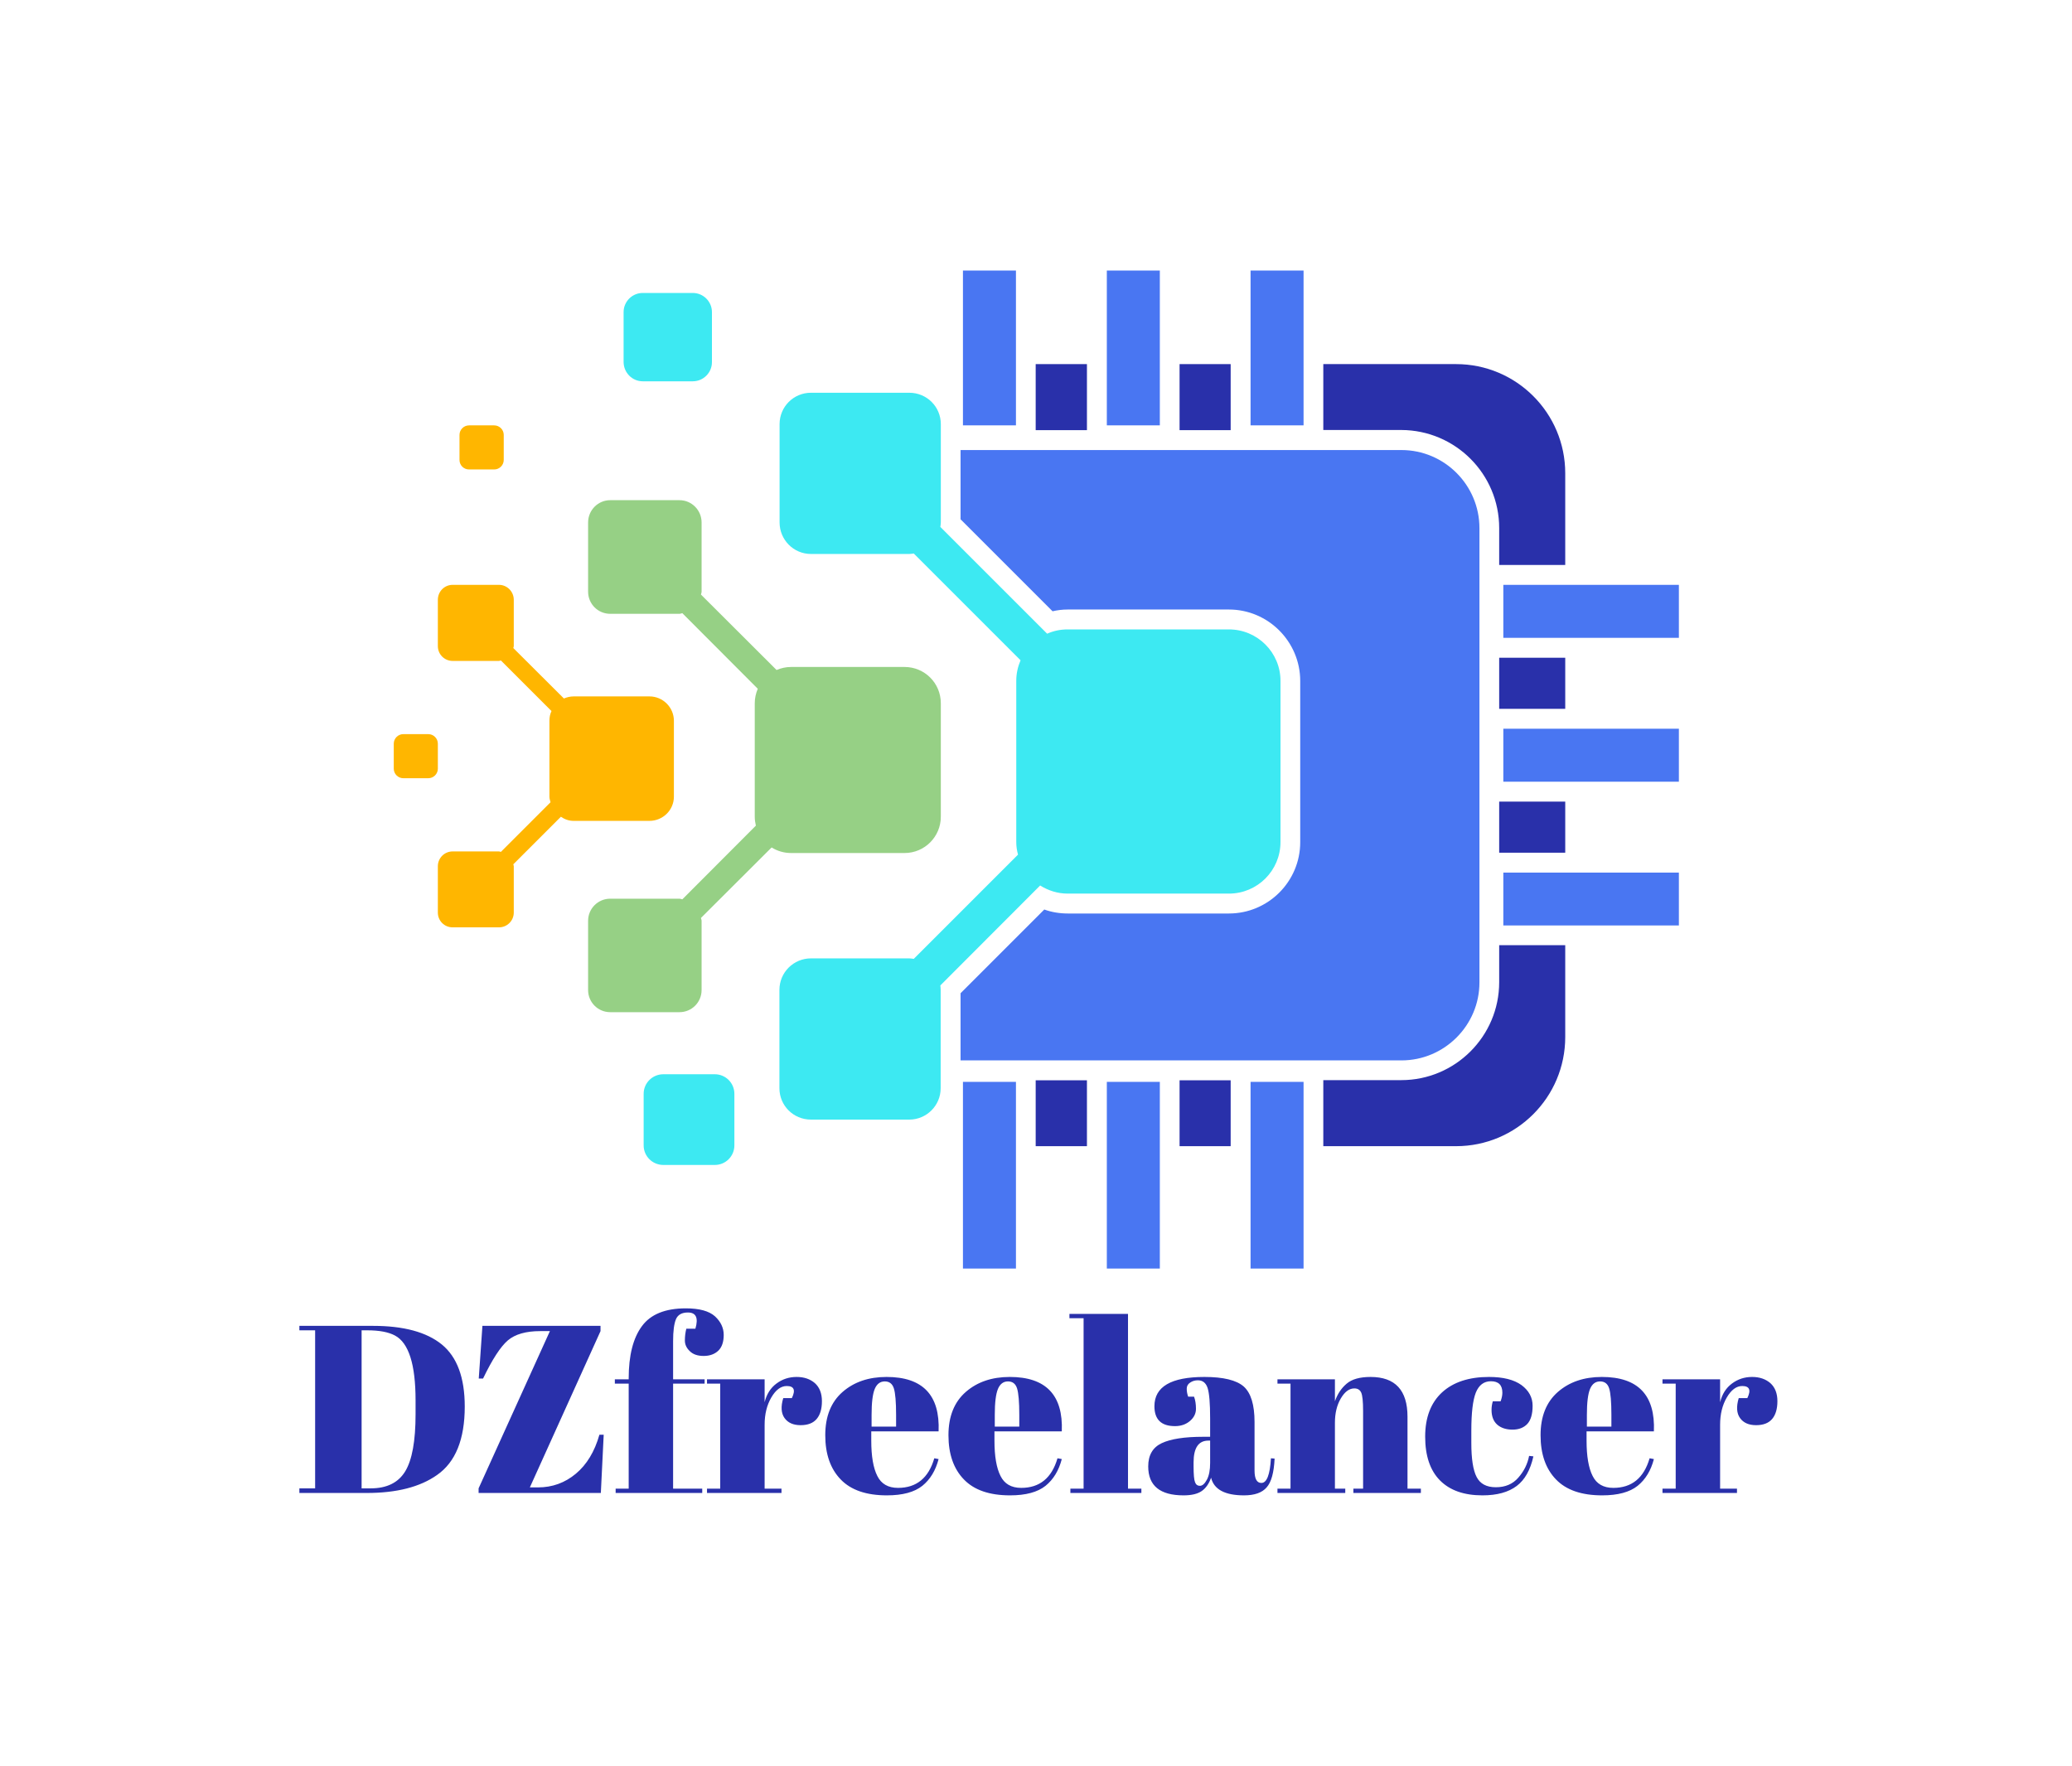 <svg xmlns="http://www.w3.org/2000/svg" version="1.1" xmlns:xlink="http://www.w3.org/1999/xlink" xmlns:svgjs="http://svgjs.dev/svgjs" viewBox="0 0 11.026 9.398"><g transform="matrix(0.847,0,0,0.847,1.566,6.963)"><g transform="matrix(1,0,0,1,0,0)" clip-path="url(#SvgjsClipPath8816)"><g clip-path="url(#SvgjsClipPath88149528a913-c9d2-4873-a137-720c74f1a096)"><path d=" M 4.98 -5.548 L 4.98 -5.933 L 4.658 -5.933 L 4.658 -5.548 L 4.658 -5.518 L 4.98 -5.518 Z" fill="#2930aa" transform="matrix(1,0,0,1,0,0)" fill-rule="nonzero"></path></g><g clip-path="url(#SvgjsClipPath88149528a913-c9d2-4873-a137-720c74f1a096)"><path d=" M 4.658 -1.423 L 4.658 -1.019 L 4.98 -1.019 L 4.98 -1.423 L 4.98 -1.433 L 4.658 -1.433 Z" fill="#2930aa" transform="matrix(1,0,0,1,0,0)" fill-rule="nonzero"></path></g><g clip-path="url(#SvgjsClipPath88149528a913-c9d2-4873-a137-720c74f1a096)"><path d=" M 5.883 -5.548 L 5.883 -5.933 L 5.562 -5.933 L 5.562 -5.548 L 5.562 -5.518 L 5.883 -5.518 Z" fill="#2930aa" transform="matrix(1,0,0,1,0,0)" fill-rule="nonzero"></path></g><g clip-path="url(#SvgjsClipPath88149528a913-c9d2-4873-a137-720c74f1a096)"><path d=" M 7.446 -2.048 L 7.446 -4.902 C 7.446 -5.173 7.226 -5.393 6.956 -5.393 L 4.186 -5.393 L 4.186 -4.958 L 4.764 -4.38 C 4.795 -4.387 4.826 -4.391 4.859 -4.391 L 5.872 -4.391 C 6.119 -4.391 6.32 -4.189 6.32 -3.942 L 6.32 -2.929 C 6.32 -2.682 6.119 -2.481 5.872 -2.481 L 4.859 -2.481 C 4.809 -2.481 4.759 -2.489 4.712 -2.506 L 4.186 -1.98 L 4.186 -1.558 L 6.956 -1.558 C 7.226 -1.558 7.446 -1.778 7.446 -2.048 Z" fill="#4976f2" transform="matrix(1,0,0,1,0,0)" fill-rule="nonzero"></path></g><g clip-path="url(#SvgjsClipPath88149528a913-c9d2-4873-a137-720c74f1a096)"><path d=" M 7.57 -4.903 L 7.57 -4.671 L 7.595 -4.671 L 7.985 -4.671 L 7.985 -5.247 C 7.985 -5.626 7.678 -5.933 7.299 -5.933 L 6.465 -5.933 L 6.465 -5.548 L 6.465 -5.519 L 6.955 -5.519 C 7.295 -5.518 7.57 -5.242 7.57 -4.903 Z" fill="#2930aa" transform="matrix(1,0,0,1,0,0)" fill-rule="nonzero"></path></g><g clip-path="url(#SvgjsClipPath88149528a913-c9d2-4873-a137-720c74f1a096)"><path d=" M 5.562 -1.423 L 5.562 -1.019 L 5.883 -1.019 L 5.883 -1.423 L 5.883 -1.433 L 5.562 -1.433 Z" fill="#2930aa" transform="matrix(1,0,0,1,0,0)" fill-rule="nonzero"></path></g><g clip-path="url(#SvgjsClipPath88149528a913-c9d2-4873-a137-720c74f1a096)"><path d=" M 7.985 -3.767 L 7.985 -4.088 L 7.596 -4.088 L 7.57 -4.088 L 7.57 -3.767 L 7.596 -3.767 Z" fill="#2930aa" transform="matrix(1,0,0,1,0,0)" fill-rule="nonzero"></path></g><g clip-path="url(#SvgjsClipPath88149528a913-c9d2-4873-a137-720c74f1a096)"><path d=" M 7.57 -2.281 L 7.57 -2.049 C 7.57 -1.71 7.294 -1.434 6.955 -1.434 L 6.465 -1.434 L 6.465 -1.423 L 6.465 -1.019 L 7.299 -1.019 C 7.678 -1.019 7.985 -1.326 7.985 -1.705 L 7.985 -2.282 L 7.595 -2.282 L 7.57 -2.282 L 7.57 -2.281 Z" fill="#2930aa" transform="matrix(1,0,0,1,0,0)" fill-rule="nonzero"></path></g><g clip-path="url(#SvgjsClipPath88149528a913-c9d2-4873-a137-720c74f1a096)"><path d=" M 7.57 -2.863 L 7.596 -2.863 L 7.985 -2.863 L 7.985 -3.184 L 7.596 -3.184 L 7.57 -3.184 Z" fill="#2930aa" transform="matrix(1,0,0,1,0,0)" fill-rule="nonzero"></path></g><g clip-path="url(#SvgjsClipPath88149528a913-c9d2-4873-a137-720c74f1a096)"><path d=" M 6.008 -1.423 L 6.341 -1.423 L 6.341 -0.25 L 6.008 -0.25 Z" fill="#4976f2" transform="matrix(1,0,0,1,0,0)" fill-rule="nonzero"></path></g><g clip-path="url(#SvgjsClipPath88149528a913-c9d2-4873-a137-720c74f1a096)"><path d=" M 5.105 -1.423 L 5.438 -1.423 L 5.438 -0.25 L 5.105 -0.25 Z" fill="#4976f2" transform="matrix(1,0,0,1,0,0)" fill-rule="nonzero"></path></g><g clip-path="url(#SvgjsClipPath88149528a913-c9d2-4873-a137-720c74f1a096)"><path d=" M 4.201 -1.423 L 4.534 -1.423 L 4.534 -0.25 L 4.201 -0.25 Z" fill="#4976f2" transform="matrix(1,0,0,1,0,0)" fill-rule="nonzero"></path></g><g clip-path="url(#SvgjsClipPath88149528a913-c9d2-4873-a137-720c74f1a096)"><path d=" M 6.008 -6.521 L 6.341 -6.521 L 6.341 -5.548 L 6.008 -5.548 Z" fill="#4976f2" transform="matrix(1,0,0,1,0,0)" fill-rule="nonzero"></path></g><g clip-path="url(#SvgjsClipPath88149528a913-c9d2-4873-a137-720c74f1a096)"><path d=" M 5.105 -6.521 L 5.438 -6.521 L 5.438 -5.548 L 5.105 -5.548 Z" fill="#4976f2" transform="matrix(1,0,0,1,0,0)" fill-rule="nonzero"></path></g><g clip-path="url(#SvgjsClipPath88149528a913-c9d2-4873-a137-720c74f1a096)"><path d=" M 4.201 -6.521 L 4.534 -6.521 L 4.534 -5.548 L 4.201 -5.548 Z" fill="#4976f2" transform="matrix(1,0,0,1,0,0)" fill-rule="nonzero"></path></g><g clip-path="url(#SvgjsClipPath88149528a913-c9d2-4873-a137-720c74f1a096)"><path d=" M 7.596 -4.546 L 8.699 -4.546 L 8.699 -4.213 L 7.596 -4.213 Z" fill="#4976f2" transform="matrix(1,0,0,1,0,0)" fill-rule="nonzero"></path></g><g clip-path="url(#SvgjsClipPath88149528a913-c9d2-4873-a137-720c74f1a096)"><path d=" M 7.596 -3.642 L 8.699 -3.642 L 8.699 -3.309 L 7.596 -3.309 Z" fill="#4976f2" transform="matrix(1,0,0,1,0,0)" fill-rule="nonzero"></path></g><g clip-path="url(#SvgjsClipPath88149528a913-c9d2-4873-a137-720c74f1a096)"><path d=" M 7.596 -2.738 L 8.699 -2.738 L 8.699 -2.406 L 7.596 -2.406 Z" fill="#4976f2" transform="matrix(1,0,0,1,0,0)" fill-rule="nonzero"></path></g><g clip-path="url(#SvgjsClipPath88149528a913-c9d2-4873-a137-720c74f1a096)"><path d=" M 4.686 -2.657 C 4.737 -2.625 4.796 -2.606 4.859 -2.606 L 5.872 -2.606 C 6.051 -2.606 6.196 -2.751 6.196 -2.93 L 6.196 -3.943 C 6.196 -4.121 6.051 -4.266 5.872 -4.266 L 4.859 -4.266 C 4.813 -4.266 4.77 -4.257 4.73 -4.239 L 4.059 -4.91 C 4.06 -4.919 4.062 -4.928 4.062 -4.938 L 4.062 -5.556 C 4.062 -5.665 3.974 -5.753 3.864 -5.753 L 3.246 -5.753 C 3.137 -5.753 3.049 -5.665 3.049 -5.556 L 3.049 -4.938 C 3.049 -4.829 3.137 -4.74 3.246 -4.74 L 3.864 -4.74 C 3.874 -4.74 3.883 -4.742 3.892 -4.743 L 4.563 -4.072 C 4.546 -4.032 4.536 -3.989 4.536 -3.943 L 4.536 -2.93 C 4.536 -2.902 4.54 -2.876 4.547 -2.851 L 3.892 -2.196 C 3.883 -2.197 3.873 -2.199 3.864 -2.199 L 3.246 -2.199 C 3.137 -2.199 3.048 -2.111 3.048 -2.001 L 3.048 -1.383 C 3.048 -1.274 3.136 -1.186 3.246 -1.186 L 3.864 -1.186 C 3.972 -1.186 4.061 -1.274 4.061 -1.383 L 4.061 -2.001 C 4.061 -2.011 4.06 -2.02 4.059 -2.029 L 4.686 -2.657 Z" fill="#3de9f2" transform="matrix(1,0,0,1,0,0)" fill-rule="nonzero"></path></g><g clip-path="url(#SvgjsClipPath88149528a913-c9d2-4873-a137-720c74f1a096)"><path d=" M 3.834 -2.861 C 3.961 -2.861 4.062 -2.964 4.062 -3.089 L 4.062 -3.802 C 4.062 -3.929 3.96 -4.03 3.834 -4.03 L 3.121 -4.03 C 3.089 -4.03 3.058 -4.023 3.03 -4.011 L 2.555 -4.485 C 2.556 -4.491 2.559 -4.497 2.559 -4.503 L 2.559 -4.938 C 2.559 -5.015 2.497 -5.078 2.42 -5.078 L 1.985 -5.078 C 1.908 -5.078 1.846 -5.015 1.846 -4.938 L 1.846 -4.503 C 1.846 -4.426 1.908 -4.364 1.985 -4.364 L 2.42 -4.364 C 2.426 -4.364 2.432 -4.367 2.438 -4.368 L 2.912 -3.893 C 2.9 -3.865 2.893 -3.834 2.893 -3.802 L 2.893 -3.089 C 2.893 -3.069 2.896 -3.051 2.9 -3.033 L 2.438 -2.57 C 2.432 -2.571 2.426 -2.574 2.42 -2.574 L 1.985 -2.574 C 1.908 -2.574 1.846 -2.512 1.846 -2.435 L 1.846 -2 C 1.846 -1.923 1.908 -1.861 1.985 -1.861 L 2.42 -1.861 C 2.497 -1.861 2.559 -1.923 2.559 -2 L 2.559 -2.435 C 2.559 -2.441 2.556 -2.447 2.555 -2.453 L 2.999 -2.896 C 3.034 -2.874 3.076 -2.861 3.121 -2.861 L 3.834 -2.861 L 3.834 -2.861 Z" fill="#96d085" transform="matrix(1,0,0,1,0,0)" fill-rule="nonzero"></path></g><g clip-path="url(#SvgjsClipPath88149528a913-c9d2-4873-a137-720c74f1a096)"><path d=" M 2.385 -3.215 L 2.385 -3.692 C 2.385 -3.776 2.316 -3.845 2.232 -3.845 L 1.755 -3.845 C 1.734 -3.845 1.713 -3.84 1.694 -3.832 L 1.376 -4.149 C 1.377 -4.154 1.379 -4.157 1.379 -4.161 L 1.379 -4.452 C 1.379 -4.504 1.337 -4.546 1.286 -4.546 L 0.995 -4.546 C 0.943 -4.546 0.902 -4.504 0.902 -4.452 L 0.902 -4.161 C 0.902 -4.11 0.943 -4.068 0.995 -4.068 L 1.286 -4.068 C 1.29 -4.068 1.294 -4.07 1.298 -4.071 L 1.616 -3.753 C 1.607 -3.734 1.603 -3.714 1.603 -3.692 L 1.603 -3.215 C 1.603 -3.203 1.607 -3.191 1.61 -3.18 L 1.298 -2.868 C 1.294 -2.869 1.29 -2.871 1.286 -2.871 L 0.995 -2.871 C 0.943 -2.871 0.902 -2.829 0.902 -2.778 L 0.902 -2.487 C 0.902 -2.435 0.943 -2.394 0.995 -2.394 L 1.286 -2.394 C 1.337 -2.394 1.379 -2.435 1.379 -2.487 L 1.379 -2.778 C 1.379 -2.782 1.377 -2.786 1.376 -2.79 L 1.675 -3.089 C 1.698 -3.073 1.725 -3.063 1.755 -3.063 L 2.231 -3.063 C 2.316 -3.063 2.385 -3.131 2.385 -3.215 Z" fill="#ffb600" transform="matrix(1,0,0,1,0,0)" fill-rule="nonzero"></path></g><g clip-path="url(#SvgjsClipPath88149528a913-c9d2-4873-a137-720c74f1a096)"><path d=" M 2.189 -5.825 L 2.504 -5.825 C 2.57 -5.825 2.624 -5.879 2.624 -5.945 L 2.624 -6.26 C 2.624 -6.326 2.57 -6.38 2.504 -6.38 L 2.189 -6.38 C 2.123 -6.38 2.069 -6.326 2.069 -6.26 L 2.069 -5.945 C 2.07 -5.879 2.123 -5.825 2.189 -5.825 Z" fill="#3de9f2" transform="matrix(1,0,0,1,0,0)" fill-rule="nonzero"></path></g><g clip-path="url(#SvgjsClipPath88149528a913-c9d2-4873-a137-720c74f1a096)"><path d=" M 1.098 -5.271 L 1.256 -5.271 C 1.289 -5.271 1.316 -5.298 1.316 -5.331 L 1.316 -5.488 C 1.316 -5.521 1.289 -5.548 1.256 -5.548 L 1.098 -5.548 C 1.065 -5.548 1.038 -5.521 1.038 -5.488 L 1.038 -5.331 C 1.038 -5.297 1.065 -5.271 1.098 -5.271 Z" fill="#ffb600" transform="matrix(1,0,0,1,0,0)" fill-rule="nonzero"></path></g><g clip-path="url(#SvgjsClipPath88149528a913-c9d2-4873-a137-720c74f1a096)"><path d=" M 2.642 -1.471 L 2.319 -1.471 C 2.25 -1.471 2.195 -1.416 2.195 -1.348 L 2.195 -1.024 C 2.195 -0.956 2.25 -0.901 2.319 -0.901 L 2.642 -0.901 C 2.71 -0.901 2.765 -0.956 2.765 -1.024 L 2.765 -1.348 C 2.765 -1.416 2.71 -1.471 2.642 -1.471 Z" fill="#3de9f2" transform="matrix(1,0,0,1,0,0)" fill-rule="nonzero"></path></g><g clip-path="url(#SvgjsClipPath88149528a913-c9d2-4873-a137-720c74f1a096)"><path d=" M 0.902 -3.548 C 0.902 -3.581 0.875 -3.608 0.842 -3.608 L 0.685 -3.608 C 0.652 -3.608 0.625 -3.581 0.625 -3.548 L 0.625 -3.391 C 0.625 -3.358 0.652 -3.331 0.685 -3.331 L 0.842 -3.331 C 0.875 -3.331 0.902 -3.358 0.902 -3.391 L 0.902 -3.548 Z" fill="#ffb600" transform="matrix(1,0,0,1,0,0)" fill-rule="nonzero"></path></g></g><g><path d=" M 1.071 0.617 Q 1.071 0.926 0.897 1.047 Q 0.737 1.16 0.456 1.16 L 0.032 1.16 L 0.032 1.131 L 0.131 1.131 L 0.131 0.138 L 0.032 0.138 L 0.032 0.11 L 0.495 0.11 Q 0.783 0.11 0.927 0.227 Q 1.071 0.345 1.071 0.617 M 0.423 1.131 L 0.48 1.131 Q 0.632 1.131 0.697 1.024 Q 0.762 0.917 0.762 0.665 L 0.762 0.578 Q 0.762 0.24 0.633 0.171 Q 0.572 0.138 0.459 0.138 L 0.423 0.138 L 0.423 1.131 M 1.924 0.11 L 1.924 0.143 L 1.48 1.125 L 1.531 1.125 Q 1.666 1.125 1.769 1.039 Q 1.872 0.953 1.917 0.794 L 1.944 0.794 L 1.926 1.16 L 1.158 1.16 L 1.158 1.131 L 1.606 0.143 L 1.545 0.143 Q 1.411 0.143 1.342 0.201 Q 1.273 0.26 1.186 0.441 L 1.159 0.441 L 1.182 0.11 L 1.924 0.11 M 2.473 0.026 Q 2.416 0.026 2.398 0.068 Q 2.38 0.111 2.38 0.206 L 2.38 0.446 L 2.578 0.446 L 2.578 0.473 L 2.38 0.473 L 2.38 1.133 L 2.563 1.133 L 2.563 1.16 L 2.019 1.16 L 2.019 1.133 L 2.101 1.133 L 2.101 0.473 L 2.014 0.473 L 2.014 0.446 L 2.101 0.446 L 2.101 0.44 Q 2.101 0.224 2.184 0.112 Q 2.266 2.220446049250313e-16 2.46 2.220446049250313e-16 Q 2.587 2.220446049250313e-16 2.643 0.05 Q 2.698 0.101 2.698 0.167 Q 2.698 0.233 2.664 0.266 Q 2.629 0.299 2.572 0.299 Q 2.515 0.299 2.485 0.269 Q 2.454 0.24 2.454 0.202 Q 2.454 0.164 2.463 0.128 L 2.52 0.128 Q 2.55 0.026 2.473 0.026 M 3.094 0.488 Q 3.039 0.488 2.997 0.56 Q 2.955 0.632 2.955 0.731 L 2.955 1.133 L 3.061 1.133 L 3.061 1.16 L 2.593 1.16 L 2.593 1.133 L 2.676 1.133 L 2.676 0.473 L 2.593 0.473 L 2.593 0.446 L 2.955 0.446 L 2.955 0.59 Q 2.974 0.513 3.03 0.472 Q 3.085 0.431 3.156 0.431 Q 3.226 0.431 3.271 0.47 Q 3.315 0.51 3.315 0.583 Q 3.315 0.656 3.282 0.695 Q 3.249 0.734 3.181 0.734 Q 3.112 0.734 3.08 0.689 Q 3.048 0.644 3.072 0.564 L 3.126 0.564 Q 3.163 0.488 3.094 0.488 M 3.433 1.075 Q 3.336 0.975 3.336 0.797 Q 3.336 0.62 3.445 0.525 Q 3.553 0.431 3.721 0.431 Q 4.062 0.431 4.048 0.773 L 3.625 0.773 L 3.625 0.831 Q 3.625 0.978 3.663 1.053 Q 3.7 1.128 3.793 1.128 Q 3.967 1.128 4.021 0.942 L 4.048 0.947 Q 4.02 1.055 3.946 1.115 Q 3.871 1.175 3.723 1.175 Q 3.529 1.175 3.433 1.075 M 3.627 0.743 L 3.781 0.743 L 3.781 0.669 Q 3.781 0.548 3.767 0.503 Q 3.753 0.459 3.71 0.459 Q 3.667 0.459 3.647 0.506 Q 3.627 0.554 3.627 0.669 L 3.627 0.743 M 4.207 1.075 Q 4.11 0.975 4.11 0.797 Q 4.11 0.62 4.219 0.525 Q 4.327 0.431 4.495 0.431 Q 4.836 0.431 4.822 0.773 L 4.399 0.773 L 4.399 0.831 Q 4.399 0.978 4.437 1.053 Q 4.474 1.128 4.567 1.128 Q 4.741 1.128 4.795 0.942 L 4.822 0.947 Q 4.794 1.055 4.72 1.115 Q 4.645 1.175 4.497 1.175 Q 4.303 1.175 4.207 1.075 M 4.401 0.743 L 4.555 0.743 L 4.555 0.669 Q 4.555 0.548 4.541 0.503 Q 4.527 0.459 4.484 0.459 Q 4.441 0.459 4.421 0.506 Q 4.401 0.554 4.401 0.669 L 4.401 0.743 M 4.87 0.035 L 5.238 0.035 L 5.238 1.133 L 5.322 1.133 L 5.322 1.16 L 4.876 1.16 L 4.876 1.133 L 4.959 1.133 L 4.959 0.062 L 4.87 0.062 L 4.87 0.035 M 5.71 0.807 L 5.754 0.807 L 5.754 0.692 Q 5.754 0.549 5.738 0.5 Q 5.722 0.452 5.677 0.452 Q 5.65 0.452 5.629 0.466 Q 5.607 0.48 5.607 0.505 Q 5.607 0.53 5.616 0.555 L 5.653 0.555 Q 5.665 0.587 5.665 0.631 Q 5.665 0.675 5.628 0.707 Q 5.59 0.74 5.533 0.74 Q 5.404 0.74 5.404 0.615 Q 5.404 0.431 5.718 0.431 Q 5.896 0.431 5.965 0.491 Q 6.033 0.552 6.033 0.714 L 6.033 1.019 Q 6.033 1.097 6.076 1.097 Q 6.127 1.097 6.136 0.942 L 6.159 0.944 Q 6.153 1.076 6.109 1.125 Q 6.066 1.175 5.967 1.175 Q 5.787 1.175 5.76 1.064 Q 5.74 1.121 5.701 1.148 Q 5.662 1.175 5.587 1.175 Q 5.365 1.175 5.365 0.993 Q 5.365 0.887 5.45 0.847 Q 5.535 0.807 5.71 0.807 M 5.659 1.092 Q 5.667 1.115 5.69 1.115 Q 5.713 1.115 5.734 1.076 Q 5.754 1.038 5.754 0.971 L 5.754 0.831 L 5.743 0.831 Q 5.65 0.831 5.65 0.968 L 5.65 0.992 Q 5.65 1.07 5.659 1.092 M 6.177 0.446 L 6.538 0.446 L 6.538 0.584 Q 6.562 0.515 6.612 0.473 Q 6.661 0.431 6.762 0.431 Q 6.994 0.431 6.994 0.681 L 6.994 1.133 L 7.078 1.133 L 7.078 1.16 L 6.654 1.16 L 6.654 1.133 L 6.715 1.133 L 6.715 0.645 Q 6.715 0.555 6.703 0.529 Q 6.691 0.503 6.66 0.503 Q 6.612 0.503 6.575 0.566 Q 6.538 0.629 6.538 0.719 L 6.538 1.133 L 6.603 1.133 L 6.603 1.16 L 6.177 1.16 L 6.177 1.133 L 6.259 1.133 L 6.259 0.473 L 6.177 0.473 L 6.177 0.446 M 7.518 0.458 Q 7.452 0.458 7.423 0.53 Q 7.395 0.602 7.395 0.768 L 7.395 0.846 Q 7.395 0.995 7.428 1.059 Q 7.461 1.124 7.549 1.124 Q 7.638 1.124 7.69 1.064 Q 7.743 1.004 7.758 0.927 L 7.785 0.93 Q 7.756 1.059 7.68 1.116 Q 7.602 1.175 7.465 1.175 Q 7.291 1.175 7.198 1.081 Q 7.105 0.987 7.105 0.806 Q 7.105 0.626 7.211 0.528 Q 7.317 0.431 7.506 0.431 Q 7.639 0.431 7.71 0.482 Q 7.78 0.534 7.78 0.612 Q 7.78 0.69 7.747 0.726 Q 7.713 0.762 7.654 0.762 Q 7.594 0.762 7.558 0.731 Q 7.522 0.699 7.522 0.638 Q 7.522 0.611 7.53 0.584 L 7.579 0.584 Q 7.59 0.554 7.59 0.53 Q 7.59 0.458 7.518 0.458 M 7.927 1.075 Q 7.83 0.975 7.83 0.797 Q 7.83 0.62 7.939 0.525 Q 8.047 0.431 8.215 0.431 Q 8.556 0.431 8.542 0.773 L 8.119 0.773 L 8.119 0.831 Q 8.119 0.978 8.157 1.053 Q 8.194 1.128 8.287 1.128 Q 8.461 1.128 8.515 0.942 L 8.542 0.947 Q 8.514 1.055 8.44 1.115 Q 8.365 1.175 8.217 1.175 Q 8.023 1.175 7.927 1.075 M 8.121 0.743 L 8.275 0.743 L 8.275 0.669 Q 8.275 0.548 8.261 0.503 Q 8.247 0.459 8.204 0.459 Q 8.161 0.459 8.141 0.506 Q 8.121 0.554 8.121 0.669 L 8.121 0.743 M 9.097 0.488 Q 9.042 0.488 9 0.56 Q 8.958 0.632 8.958 0.731 L 8.958 1.133 L 9.064 1.133 L 9.064 1.16 L 8.596 1.16 L 8.596 1.133 L 8.679 1.133 L 8.679 0.473 L 8.596 0.473 L 8.596 0.446 L 8.958 0.446 L 8.958 0.59 Q 8.977 0.513 9.033 0.472 Q 9.088 0.431 9.159 0.431 Q 9.229 0.431 9.274 0.47 Q 9.318 0.51 9.318 0.583 Q 9.318 0.656 9.285 0.695 Q 9.252 0.734 9.184 0.734 Q 9.115 0.734 9.083 0.689 Q 9.051 0.644 9.075 0.564 L 9.129 0.564 Q 9.166 0.488 9.097 0.488" fill="#2930aa" fill-rule="nonzero"></path></g><g></g></g><defs><clipPath id="SvgjsClipPath8816"><path d=" M 0.625 -6.521 h 8.075 v 6.271 h -8.075 Z"></path></clipPath><clipPath id="SvgjsClipPath88149528a913-c9d2-4873-a137-720c74f1a096"><path d=" M 0.625 -6.521 L 8.699 -6.521 L 8.699 -0.25 L 0.625 -0.25 Z"></path></clipPath></defs></svg>